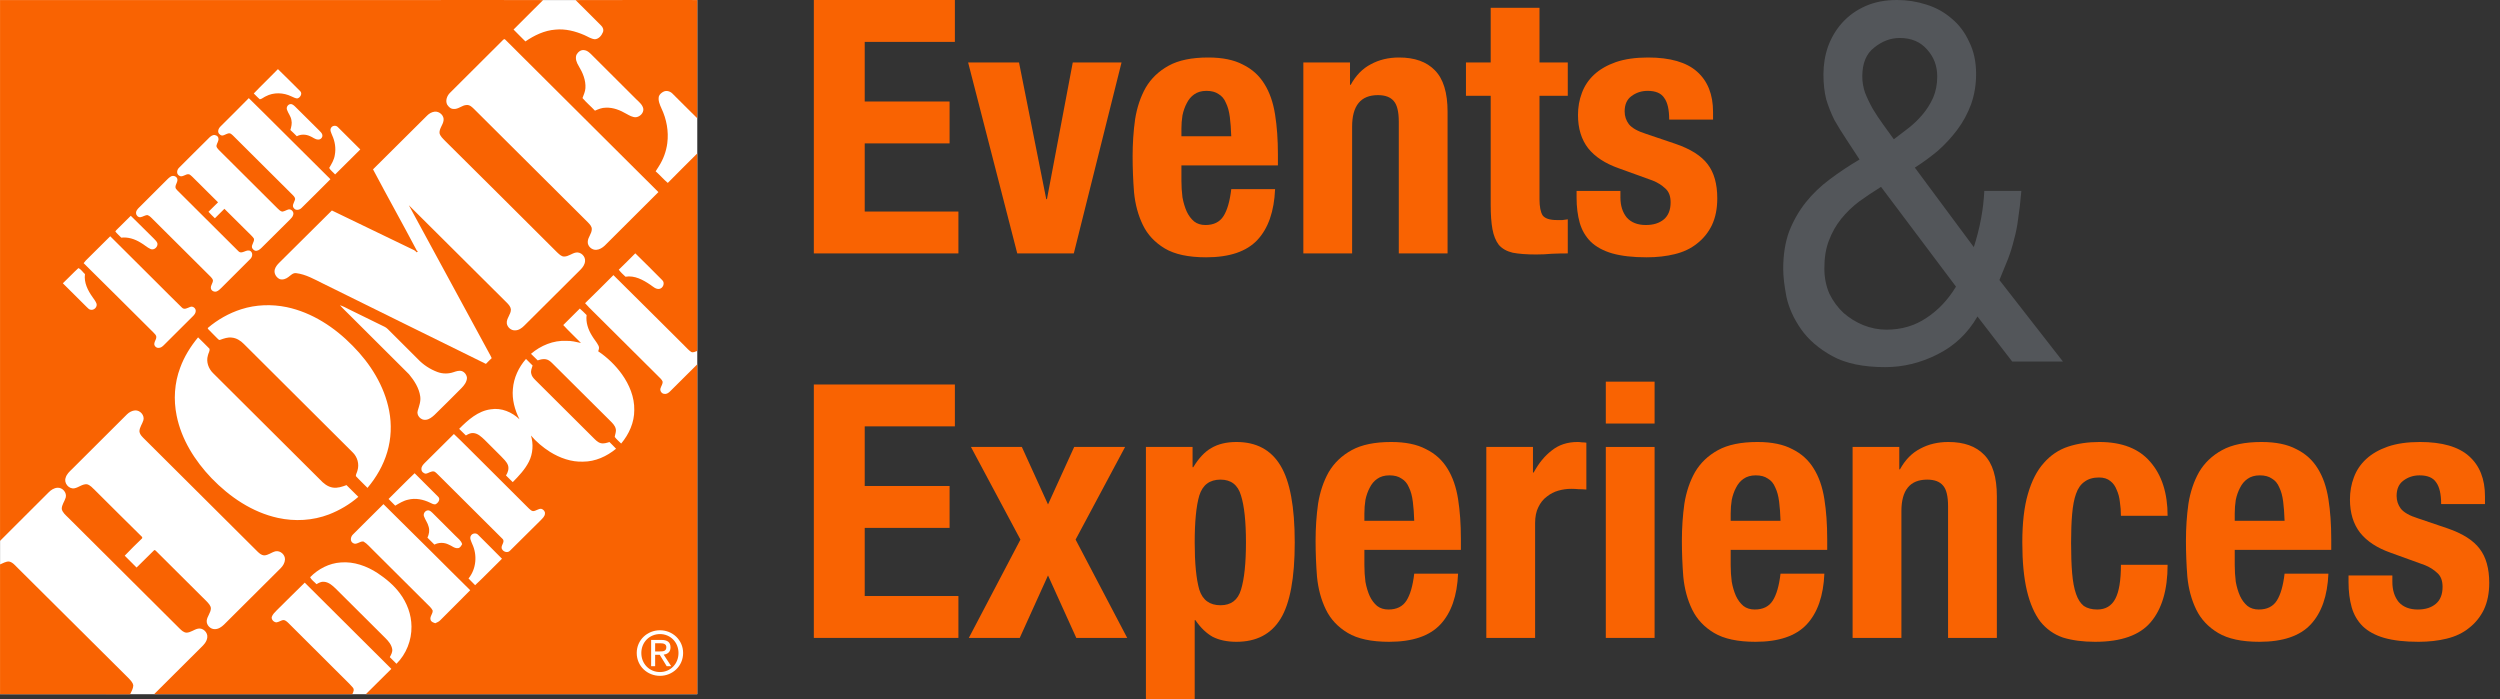 <svg width="143" height="40" viewBox="0 0 143 40" fill="none" xmlns="http://www.w3.org/2000/svg">
<rect x="0" y="0" width="143" height="40" fill="#333333" stroke="none"/>
<path fill-rule="evenodd" clip-rule="evenodd" d="M0.004 0.004H39.884V39.709H0.004V0.004Z" fill="white"/>
<path fill-rule="evenodd" clip-rule="evenodd" d="M0.002 0.002H25.023C27.038 0.002 29.052 -0.003 31.062 0.006C30.505 0.569 29.936 1.127 29.375 1.69C29.596 1.924 29.831 2.14 30.053 2.37C30.564 2.02 31.142 1.74 31.77 1.694C32.335 1.636 32.905 1.782 33.424 2.007C33.621 2.09 33.805 2.224 34.027 2.245C34.245 2.232 34.408 2.04 34.484 1.849C34.546 1.715 34.488 1.557 34.383 1.461C33.897 0.973 33.407 0.494 32.926 0.006C35.246 -0.007 37.566 0.006 39.882 0.002C39.882 2.253 39.886 4.509 39.882 6.764C39.404 6.297 38.939 5.822 38.466 5.355C38.34 5.226 38.135 5.159 37.964 5.238C37.85 5.293 37.742 5.38 37.691 5.501C37.629 5.743 37.738 5.98 37.834 6.197C38.127 6.814 38.257 7.511 38.169 8.19C38.11 8.653 37.943 9.107 37.691 9.504C37.624 9.599 37.562 9.699 37.503 9.8C37.746 10.008 37.951 10.258 38.198 10.463C38.751 9.896 39.321 9.341 39.882 8.778C39.882 12.543 39.886 16.308 39.882 20.073C39.773 20.11 39.651 20.186 39.538 20.131C39.387 20.035 39.274 19.894 39.149 19.773C37.792 18.43 36.447 17.075 35.087 15.737C34.546 16.275 34.015 16.817 33.466 17.342C33.755 17.667 34.078 17.955 34.379 18.267C35.468 19.352 36.556 20.436 37.65 21.52C37.742 21.616 37.85 21.699 37.901 21.824C37.917 21.962 37.821 22.078 37.783 22.203C37.729 22.349 37.846 22.524 38.001 22.529C38.139 22.554 38.257 22.462 38.345 22.37C38.856 21.857 39.371 21.349 39.882 20.84V39.706H20.928C21.414 39.223 21.899 38.743 22.385 38.26C20.731 36.617 19.081 34.974 17.431 33.327C16.891 33.844 16.372 34.382 15.836 34.903C15.723 35.02 15.597 35.133 15.543 35.291C15.518 35.445 15.66 35.591 15.81 35.6C15.945 35.583 16.058 35.495 16.192 35.466C16.309 35.458 16.401 35.55 16.485 35.625C17.465 36.608 18.449 37.584 19.433 38.564C19.68 38.822 19.948 39.056 20.178 39.323C20.283 39.44 20.212 39.59 20.153 39.706H8.817C9.709 38.818 10.601 37.93 11.493 37.042C11.66 36.884 11.832 36.7 11.857 36.459C11.895 36.179 11.61 35.9 11.33 35.958C11.095 36.004 10.903 36.188 10.66 36.188C10.505 36.175 10.387 36.062 10.283 35.962C8.151 33.844 6.024 31.722 3.897 29.604C3.754 29.462 3.583 29.325 3.532 29.12C3.524 28.879 3.695 28.683 3.758 28.462C3.838 28.182 3.574 27.878 3.289 27.899C3.092 27.911 2.917 28.024 2.783 28.162C1.861 29.091 0.923 30.009 0.002 30.938C-0.002 20.627 0.002 10.312 0.002 0.002Z" fill="#F96302"/>
<path fill-rule="evenodd" clip-rule="evenodd" d="M28.767 2.291C28.804 2.249 28.871 2.211 28.909 2.274C31.828 5.176 34.747 8.082 37.661 10.988C36.639 12.005 35.614 13.027 34.592 14.048C34.458 14.173 34.294 14.277 34.11 14.29C33.855 14.311 33.599 14.082 33.62 13.823C33.629 13.569 33.846 13.373 33.85 13.114C33.859 12.951 33.733 12.831 33.629 12.718C31.463 10.567 29.303 8.411 27.137 6.256C27.016 6.139 26.882 5.993 26.698 6.006C26.426 6.01 26.221 6.26 25.944 6.231C25.785 6.235 25.655 6.11 25.576 5.98C25.467 5.755 25.567 5.484 25.731 5.318C26.744 4.309 27.757 3.3 28.767 2.291ZM32.971 3.137C33.055 2.983 33.214 2.841 33.402 2.866C33.612 2.883 33.763 3.053 33.901 3.191C34.738 4.029 35.576 4.863 36.413 5.697C36.573 5.851 36.761 6.001 36.799 6.231C36.82 6.468 36.602 6.681 36.371 6.706C36.179 6.71 36.003 6.606 35.836 6.514C35.48 6.306 35.078 6.139 34.654 6.16C34.437 6.156 34.227 6.243 34.031 6.331C33.8 6.085 33.536 5.864 33.319 5.609C33.386 5.422 33.474 5.243 33.486 5.042C33.516 4.588 33.331 4.154 33.101 3.775C32.984 3.587 32.892 3.354 32.971 3.137ZM14.516 5.347C14.968 4.871 15.445 4.425 15.898 3.954C16.329 4.371 16.748 4.792 17.171 5.213C17.309 5.347 17.183 5.572 17.028 5.626C16.899 5.643 16.785 5.555 16.668 5.513C16.216 5.293 15.655 5.268 15.203 5.509C15.085 5.559 14.989 5.659 14.863 5.68C14.738 5.58 14.633 5.455 14.516 5.347ZM14.231 5.613C14.847 6.206 15.441 6.819 16.049 7.415C16.999 8.357 17.945 9.308 18.9 10.25C18.356 10.8 17.807 11.342 17.259 11.884C17.146 12.009 16.919 12.064 16.811 11.909C16.677 11.768 16.823 11.592 16.865 11.446C16.915 11.338 16.828 11.242 16.756 11.167C15.659 10.079 14.566 8.991 13.473 7.898C13.373 7.807 13.289 7.694 13.167 7.631C13 7.594 12.87 7.744 12.707 7.753C12.581 7.74 12.464 7.615 12.481 7.486C12.489 7.386 12.547 7.298 12.619 7.227C13.155 6.689 13.699 6.16 14.231 5.613ZM16.417 6.281C16.363 6.143 16.459 5.976 16.605 5.956C16.714 5.939 16.802 6.022 16.878 6.093C17.33 6.543 17.782 6.998 18.239 7.444C18.318 7.531 18.431 7.611 18.44 7.74C18.456 7.869 18.331 7.994 18.197 7.982C18.021 7.982 17.887 7.844 17.728 7.786C17.493 7.677 17.209 7.669 16.978 7.794C16.857 7.673 16.735 7.548 16.61 7.436C16.664 7.252 16.714 7.056 16.668 6.864C16.635 6.648 16.484 6.481 16.417 6.281ZM24.436 6.606C24.55 6.493 24.692 6.41 24.851 6.389C25.131 6.347 25.425 6.618 25.37 6.902C25.333 7.152 25.123 7.352 25.14 7.615C25.182 7.798 25.333 7.923 25.454 8.053C27.594 10.179 29.734 12.301 31.865 14.432C31.983 14.536 32.1 14.674 32.267 14.674C32.519 14.674 32.711 14.486 32.95 14.444C33.227 14.399 33.499 14.669 33.465 14.945C33.449 15.132 33.335 15.295 33.206 15.424C32.129 16.491 31.057 17.567 29.981 18.634C29.843 18.772 29.667 18.897 29.462 18.897C29.235 18.91 29.018 18.718 28.989 18.497C28.959 18.205 29.231 17.988 29.223 17.696C29.21 17.559 29.114 17.446 29.022 17.346C27.142 15.478 25.266 13.606 23.385 11.738C24.939 14.611 26.505 17.476 28.059 20.348C28.084 20.39 28.105 20.436 28.126 20.486C28.013 20.59 27.904 20.702 27.795 20.815C24.684 19.289 21.576 17.746 18.469 16.216C17.979 15.975 17.493 15.691 16.941 15.624C16.756 15.599 16.631 15.749 16.497 15.845C16.358 15.954 16.174 16.02 16.003 15.966C15.797 15.874 15.655 15.633 15.718 15.412C15.759 15.261 15.864 15.136 15.973 15.028C16.978 14.031 17.979 13.031 18.984 12.039C20.55 12.802 22.121 13.548 23.691 14.311C23.741 14.348 23.796 14.386 23.842 14.436C23.867 14.407 23.888 14.377 23.913 14.348L23.854 14.357C23.029 12.793 22.163 11.25 21.337 9.687C22.376 8.661 23.402 7.631 24.436 6.606ZM18.938 7.31C19.014 7.173 19.227 7.156 19.328 7.273C19.75 7.698 20.182 8.123 20.609 8.549C20.131 9.028 19.654 9.504 19.169 9.979C19.06 9.854 18.913 9.754 18.829 9.608C18.967 9.374 19.114 9.137 19.152 8.861C19.223 8.482 19.16 8.082 18.997 7.732C18.951 7.598 18.85 7.444 18.938 7.31ZM11.907 7.936C11.991 7.848 12.083 7.757 12.204 7.727C12.326 7.703 12.476 7.777 12.493 7.911C12.523 8.057 12.414 8.178 12.384 8.319C12.367 8.432 12.46 8.511 12.527 8.586C13.645 9.699 14.759 10.813 15.877 11.922C15.952 11.993 16.032 12.08 16.141 12.105C16.275 12.093 16.387 12.005 16.518 11.976C16.677 11.959 16.823 12.13 16.773 12.28C16.752 12.393 16.664 12.476 16.589 12.556C16.044 13.098 15.5 13.64 14.956 14.178C14.859 14.273 14.734 14.373 14.591 14.34C14.512 14.307 14.445 14.244 14.415 14.165C14.373 13.982 14.57 13.831 14.524 13.648C14.482 13.577 14.424 13.523 14.369 13.464C13.858 12.96 13.352 12.447 12.836 11.943C12.656 12.126 12.476 12.305 12.292 12.485C12.166 12.364 12.041 12.243 11.924 12.114C12.108 11.934 12.288 11.751 12.472 11.572C12.02 11.13 11.572 10.679 11.124 10.233C11.027 10.142 10.944 10.041 10.831 9.975C10.625 9.908 10.429 10.196 10.232 10.037C10.072 9.925 10.123 9.699 10.253 9.583C10.801 9.028 11.358 8.486 11.907 7.936Z" fill="white"/>
<path fill-rule="evenodd" clip-rule="evenodd" d="M9.764 10.1C9.889 10.02 10.078 10.07 10.136 10.212C10.195 10.383 10.04 10.529 10.036 10.696C10.032 10.783 10.103 10.846 10.157 10.904C11.317 12.059 12.473 13.214 13.633 14.365C13.842 14.59 14.111 14.202 14.337 14.369C14.483 14.486 14.433 14.715 14.307 14.823C13.763 15.37 13.214 15.907 12.674 16.454C12.586 16.537 12.498 16.637 12.377 16.675C12.243 16.712 12.079 16.629 12.063 16.487C12.038 16.32 12.188 16.191 12.18 16.028C12.159 15.957 12.113 15.899 12.063 15.845C10.966 14.757 9.868 13.665 8.775 12.572C8.671 12.476 8.583 12.355 8.445 12.305C8.294 12.297 8.168 12.41 8.022 12.426C7.896 12.43 7.787 12.318 7.783 12.197C7.77 12.067 7.863 11.963 7.95 11.876C8.495 11.334 9.039 10.792 9.58 10.25C9.638 10.195 9.692 10.141 9.764 10.1ZM6.736 13.081C6.987 12.839 7.23 12.589 7.481 12.343C7.921 12.768 8.352 13.21 8.792 13.639C8.868 13.723 8.96 13.798 9.001 13.906C9.052 14.111 8.817 14.336 8.612 14.244C8.407 14.152 8.244 13.99 8.047 13.881C7.716 13.677 7.331 13.548 6.937 13.594C6.824 13.477 6.698 13.368 6.598 13.243C6.631 13.177 6.686 13.131 6.736 13.081ZM4.91 14.899C5.379 14.44 5.84 13.977 6.305 13.514C7.184 14.394 8.068 15.274 8.951 16.149C9.437 16.629 9.91 17.117 10.4 17.588C10.539 17.742 10.723 17.613 10.873 17.558C11.024 17.492 11.2 17.625 11.196 17.784C11.196 17.892 11.133 17.984 11.062 18.059C10.492 18.622 9.931 19.185 9.366 19.748C9.286 19.827 9.186 19.906 9.069 19.898C8.939 19.91 8.813 19.785 8.826 19.66C8.834 19.527 8.939 19.418 8.939 19.285C8.947 19.172 8.851 19.101 8.784 19.026C7.448 17.704 6.125 16.37 4.784 15.053C4.826 14.998 4.864 14.948 4.91 14.899ZM36.339 14.49C36.858 14.998 37.373 15.511 37.884 16.028C38.048 16.183 37.93 16.491 37.713 16.525C37.511 16.554 37.357 16.395 37.202 16.291C36.787 16.007 36.297 15.741 35.778 15.828C35.64 15.703 35.506 15.574 35.393 15.428C35.715 15.12 36.025 14.803 36.339 14.49ZM4.483 15.336C4.638 15.395 4.734 15.57 4.86 15.678C4.793 16.162 5.023 16.616 5.295 16.996C5.375 17.117 5.471 17.229 5.521 17.367C5.576 17.55 5.396 17.742 5.212 17.721C5.107 17.721 5.036 17.634 4.969 17.571C4.512 17.112 4.052 16.662 3.595 16.204C3.897 15.92 4.177 15.616 4.483 15.336ZM13.801 17.688C14.634 17.421 15.539 17.392 16.397 17.567C17.854 17.875 19.144 18.726 20.174 19.781C21.184 20.798 21.988 22.074 22.26 23.496C22.41 24.275 22.377 25.093 22.151 25.855C21.929 26.61 21.527 27.307 21.02 27.907C20.802 27.678 20.564 27.465 20.354 27.232C20.354 27.119 20.425 27.023 20.447 26.915C20.56 26.548 20.447 26.135 20.166 25.868C18.097 23.804 16.02 21.74 13.951 19.677C13.763 19.485 13.524 19.331 13.252 19.31C13.03 19.281 12.812 19.36 12.603 19.435C12.519 19.481 12.465 19.377 12.41 19.335C12.243 19.155 12.059 18.993 11.891 18.809C11.891 18.797 11.887 18.772 11.887 18.759C12.444 18.284 13.097 17.913 13.801 17.688ZM19.446 17.459C19.638 17.521 19.814 17.617 19.994 17.709C20.669 18.034 21.338 18.372 22.017 18.701C22.076 18.73 22.13 18.776 22.18 18.822C22.75 19.397 23.324 19.964 23.897 20.535C24.207 20.865 24.596 21.119 25.02 21.278C25.317 21.39 25.652 21.39 25.949 21.286C26.1 21.236 26.263 21.178 26.422 21.228C26.582 21.29 26.699 21.449 26.711 21.62C26.699 21.849 26.552 22.041 26.397 22.199C25.887 22.716 25.367 23.229 24.848 23.738C24.71 23.863 24.551 23.992 24.358 24.013C24.082 24.054 23.809 23.763 23.893 23.496C23.973 23.225 24.082 22.95 24.036 22.666C23.968 22.191 23.696 21.77 23.395 21.407C22.26 20.273 21.121 19.143 19.982 18.005C19.806 17.821 19.613 17.654 19.446 17.459ZM32.218 18.593C32.532 18.28 32.85 17.967 33.165 17.65C33.303 17.763 33.424 17.896 33.554 18.021C33.5 18.438 33.642 18.851 33.86 19.201C33.973 19.401 34.136 19.572 34.237 19.781C34.291 19.881 34.254 19.993 34.216 20.093C34.744 20.448 35.208 20.898 35.577 21.411C36 22.007 36.297 22.716 36.28 23.458C36.285 24.163 35.979 24.838 35.531 25.372C35.409 25.247 35.267 25.134 35.162 24.992C35.183 24.838 35.258 24.688 35.221 24.534C35.179 24.334 35.024 24.192 34.886 24.054C33.78 22.958 32.679 21.861 31.578 20.765C31.469 20.656 31.339 20.556 31.184 20.544C31.037 20.527 30.891 20.569 30.757 20.615C30.627 20.494 30.497 20.364 30.372 20.239C30.928 19.764 31.653 19.46 32.394 19.497C32.679 19.489 32.955 19.556 33.232 19.618C32.897 19.272 32.541 18.947 32.218 18.593ZM10.304 21.04C10.534 20.402 10.899 19.818 11.33 19.297C11.543 19.514 11.77 19.722 11.979 19.943C12.021 20.077 11.912 20.202 11.891 20.335C11.782 20.694 11.925 21.086 12.188 21.344C14.224 23.375 16.263 25.401 18.302 27.431C18.499 27.644 18.738 27.844 19.039 27.89C19.308 27.932 19.571 27.84 19.819 27.748C20.045 27.974 20.271 28.195 20.497 28.42C20.003 28.849 19.429 29.187 18.818 29.425C17.896 29.779 16.866 29.837 15.899 29.625C14.429 29.304 13.135 28.424 12.1 27.352C11.146 26.356 10.375 25.134 10.103 23.771C9.919 22.866 9.977 21.907 10.304 21.04ZM29.337 22.245C29.387 21.611 29.668 21.007 30.087 20.531C30.208 20.656 30.338 20.782 30.464 20.907C30.418 21.057 30.346 21.215 30.388 21.373C30.413 21.515 30.51 21.628 30.61 21.728C31.716 22.825 32.813 23.925 33.919 25.022C34.048 25.147 34.174 25.297 34.358 25.347C34.526 25.393 34.697 25.334 34.861 25.284C34.986 25.41 35.116 25.535 35.238 25.668C34.71 26.102 34.053 26.406 33.357 26.406C32.683 26.435 32.022 26.197 31.46 25.847C31.054 25.589 30.681 25.276 30.372 24.913C30.518 25.401 30.485 25.947 30.254 26.406C30.028 26.856 29.677 27.223 29.329 27.578C29.203 27.453 29.073 27.323 28.943 27.198C29.052 27.023 29.124 26.814 29.056 26.61C28.977 26.402 28.805 26.252 28.655 26.093C28.345 25.78 28.031 25.468 27.716 25.155C27.532 24.984 27.335 24.788 27.072 24.771C26.917 24.755 26.779 24.834 26.649 24.909C26.519 24.784 26.393 24.655 26.263 24.53C26.766 24.025 27.34 23.504 28.077 23.412C28.68 23.312 29.287 23.571 29.714 23.984C29.446 23.45 29.279 22.849 29.337 22.245ZM7.264 23.7C7.389 23.579 7.553 23.487 7.728 23.475C8.017 23.458 8.281 23.758 8.202 24.038C8.139 24.25 7.984 24.438 7.975 24.667C7.992 24.867 8.16 25.009 8.294 25.143C10.442 27.282 12.595 29.425 14.743 31.563C14.844 31.659 14.957 31.755 15.099 31.768C15.342 31.768 15.53 31.588 15.761 31.534C16.037 31.48 16.313 31.73 16.301 32.005C16.292 32.193 16.188 32.364 16.058 32.497C14.977 33.573 13.893 34.653 12.812 35.729C12.67 35.866 12.494 35.987 12.289 35.987C12.038 35.995 11.803 35.758 11.824 35.503C11.849 35.253 12.059 35.053 12.063 34.795C12.054 34.64 11.933 34.524 11.837 34.415C10.873 33.452 9.906 32.497 8.947 31.538C8.909 31.509 8.859 31.426 8.805 31.484C8.47 31.805 8.147 32.143 7.812 32.464C7.586 32.239 7.36 32.014 7.134 31.785C7.456 31.447 7.791 31.117 8.13 30.792C8.13 30.775 8.135 30.738 8.135 30.721C7.226 29.833 6.334 28.933 5.429 28.036C5.291 27.907 5.161 27.744 4.969 27.698C4.705 27.682 4.5 27.886 4.253 27.932C3.934 27.986 3.645 27.628 3.754 27.331C3.809 27.123 3.976 26.973 4.123 26.831C5.17 25.785 6.221 24.747 7.264 23.7ZM25.962 24.826C26.464 25.293 26.938 25.793 27.432 26.273C28.37 27.211 29.312 28.149 30.254 29.087C30.321 29.141 30.384 29.216 30.472 29.233C30.652 29.25 30.794 29.074 30.975 29.108C31.084 29.145 31.184 29.25 31.171 29.37C31.171 29.533 31.033 29.645 30.933 29.754C30.342 30.334 29.76 30.921 29.17 31.501C29.04 31.643 28.797 31.572 28.717 31.413C28.6 31.217 28.918 31.009 28.751 30.83C27.536 29.625 26.322 28.416 25.112 27.206C25.024 27.127 24.948 27.027 24.844 26.973C24.664 26.923 24.521 27.073 24.354 27.094C24.224 27.081 24.098 26.969 24.107 26.835C24.094 26.689 24.203 26.577 24.295 26.481C24.852 25.931 25.409 25.376 25.962 24.826ZM22.226 28.541C22.725 28.053 23.21 27.549 23.717 27.069C24.165 27.519 24.618 27.965 25.066 28.416C25.216 28.561 25.057 28.782 24.902 28.849C24.794 28.862 24.693 28.795 24.596 28.753C24.211 28.566 23.767 28.474 23.345 28.582C23.076 28.637 22.842 28.787 22.607 28.924C22.482 28.795 22.356 28.666 22.226 28.541ZM20.191 30.571C20.769 29.987 21.355 29.416 21.933 28.837C22.871 29.758 23.797 30.696 24.739 31.618C25.459 32.331 26.171 33.052 26.896 33.761C26.335 34.336 25.757 34.895 25.195 35.466C25.116 35.554 25.003 35.604 24.898 35.649C24.794 35.612 24.664 35.575 24.63 35.458C24.567 35.262 24.773 35.107 24.747 34.916C24.664 34.753 24.517 34.636 24.391 34.507C23.374 33.494 22.356 32.481 21.338 31.467C21.159 31.301 21.008 31.101 20.794 30.976C20.581 30.934 20.388 31.205 20.183 31.059C20.007 30.946 20.057 30.696 20.191 30.571ZM24.253 29.537C24.186 29.366 24.345 29.166 24.525 29.195C24.609 29.216 24.672 29.27 24.73 29.329C25.17 29.771 25.614 30.204 26.05 30.646C26.192 30.792 26.376 30.917 26.435 31.126C26.381 31.217 26.322 31.343 26.196 31.355C25.991 31.376 25.84 31.213 25.656 31.146C25.405 31.021 25.099 31.021 24.848 31.151C24.714 31.017 24.584 30.884 24.45 30.755C24.542 30.559 24.584 30.334 24.517 30.125C24.467 29.912 24.324 29.737 24.253 29.537ZM26.946 30.625C27.034 30.492 27.247 30.471 27.352 30.596C27.804 31.051 28.265 31.501 28.713 31.96C28.198 32.46 27.704 32.985 27.176 33.473C27.055 33.344 26.925 33.219 26.799 33.089C27.247 32.539 27.31 31.743 27.009 31.109C26.954 30.959 26.837 30.775 26.946 30.625Z" fill="white"/>
<path fill-rule="evenodd" clip-rule="evenodd" d="M0.002 32.285C0.169 32.218 0.329 32.114 0.513 32.118C0.735 32.16 0.873 32.356 1.028 32.502C3.134 34.59 5.232 36.684 7.335 38.772C7.452 38.902 7.603 39.031 7.624 39.214C7.615 39.394 7.519 39.552 7.444 39.711C4.96 39.706 2.481 39.706 0.002 39.706C0.002 37.234 -0.002 34.757 0.002 32.285Z" fill="#F96302"/>
<path fill-rule="evenodd" clip-rule="evenodd" d="M19.495 32.172C20.241 32.11 20.982 32.377 21.598 32.781C22.079 33.102 22.527 33.473 22.871 33.936C23.281 34.482 23.532 35.149 23.537 35.837C23.549 36.621 23.239 37.413 22.678 37.968C22.548 37.843 22.422 37.718 22.297 37.588C22.372 37.447 22.46 37.297 22.435 37.13C22.393 36.88 22.222 36.675 22.05 36.504C21.108 35.566 20.165 34.628 19.223 33.69C19.031 33.502 18.813 33.298 18.528 33.277C18.373 33.261 18.235 33.34 18.105 33.415C17.983 33.281 17.816 33.181 17.741 33.015C18.201 32.543 18.829 32.214 19.495 32.172ZM36.421 37.351C36.421 36.603 37.031 36.051 37.751 36.051C38.464 36.051 39.074 36.603 39.074 37.351C39.074 38.106 38.464 38.658 37.751 38.658C37.031 38.658 36.421 38.106 36.421 37.351ZM37.751 38.441C38.343 38.441 38.81 37.979 38.81 37.351C38.81 36.734 38.343 36.269 37.751 36.269C37.152 36.269 36.684 36.734 36.684 37.351C36.684 37.979 37.152 38.441 37.751 38.441ZM37.474 38.106H37.245V36.603H37.82C38.177 36.603 38.353 36.734 38.353 37.031C38.353 37.3 38.184 37.417 37.962 37.444L38.392 38.106H38.135L37.737 37.455H37.474V38.106ZM37.747 37.262C37.941 37.262 38.114 37.248 38.114 37.017C38.114 36.831 37.945 36.796 37.785 36.796H37.474V37.262H37.747Z" fill="white"/>
<path d="M54.619 0H46.551V14.495H54.821V12.1H49.462V8.202H54.316V5.806H49.462V2.396H54.619V0Z" fill="#F96302"/>
<path d="M61.362 3.573L59.886 11.389H59.845L58.288 3.573H55.376L58.187 14.495H61.422L64.152 3.573H61.362Z" fill="#F96302"/>
<path d="M70.428 7.796H67.577V7.369C67.577 7.112 67.597 6.855 67.637 6.598C67.691 6.341 67.772 6.111 67.88 5.908C67.988 5.691 68.129 5.522 68.305 5.4C68.493 5.265 68.729 5.197 69.012 5.197C69.295 5.197 69.525 5.258 69.7 5.38C69.889 5.488 70.03 5.657 70.124 5.887C70.232 6.104 70.306 6.375 70.347 6.699C70.387 7.011 70.414 7.376 70.428 7.796ZM67.577 9.46H73.097V8.831C73.097 7.992 73.043 7.234 72.935 6.557C72.828 5.867 72.625 5.285 72.329 4.811C72.032 4.324 71.621 3.952 71.095 3.695C70.583 3.424 69.922 3.289 69.113 3.289C68.17 3.289 67.415 3.444 66.849 3.756C66.282 4.067 65.844 4.487 65.534 5.014C65.238 5.542 65.035 6.144 64.928 6.821C64.833 7.498 64.786 8.202 64.786 8.932C64.786 9.623 64.813 10.313 64.867 11.003C64.934 11.694 65.103 12.316 65.373 12.871C65.642 13.426 66.06 13.872 66.626 14.211C67.192 14.549 67.981 14.718 68.992 14.718C70.327 14.718 71.304 14.387 71.924 13.724C72.544 13.06 72.881 12.093 72.935 10.82H70.428C70.347 11.511 70.199 12.025 69.983 12.363C69.767 12.702 69.424 12.871 68.952 12.871C68.695 12.871 68.48 12.803 68.305 12.668C68.129 12.519 67.988 12.33 67.88 12.1C67.772 11.856 67.691 11.585 67.637 11.287C67.597 10.976 67.577 10.658 67.577 10.333V9.46Z" fill="#F96302"/>
<path d="M74.551 3.573V14.495H77.341V7.247C77.341 6.043 77.834 5.441 78.818 5.441C79.236 5.441 79.539 5.556 79.728 5.786C79.916 6.002 80.011 6.395 80.011 6.963V14.495H82.801V6.395C82.801 5.299 82.559 4.507 82.073 4.02C81.601 3.532 80.921 3.289 80.031 3.289C79.424 3.289 78.885 3.417 78.413 3.675C77.941 3.918 77.557 4.311 77.26 4.852H77.22V3.573H74.551Z" fill="#F96302"/>
<path d="M85.268 0.447V3.573H83.853V5.481H85.268V11.734C85.268 12.289 85.302 12.749 85.369 13.114C85.437 13.48 85.558 13.778 85.733 14.008C85.922 14.224 86.185 14.373 86.522 14.454C86.873 14.522 87.317 14.556 87.857 14.556C88.18 14.556 88.484 14.542 88.767 14.515C89.063 14.502 89.367 14.495 89.677 14.495V12.546C89.582 12.56 89.481 12.573 89.373 12.587C89.265 12.587 89.157 12.587 89.05 12.587C88.645 12.587 88.376 12.499 88.241 12.323C88.12 12.133 88.059 11.822 88.059 11.389V5.481H89.677V3.573H88.059V0.447H85.268Z" fill="#F96302"/>
<path d="M92.688 10.922H90.18V11.308C90.18 11.836 90.241 12.316 90.362 12.749C90.483 13.169 90.692 13.527 90.989 13.825C91.299 14.123 91.71 14.346 92.222 14.495C92.748 14.644 93.402 14.718 94.184 14.718C94.777 14.718 95.316 14.657 95.802 14.536C96.3 14.414 96.725 14.211 97.076 13.927C97.44 13.642 97.723 13.29 97.925 12.871C98.127 12.438 98.228 11.93 98.228 11.348C98.228 10.523 98.046 9.873 97.682 9.399C97.318 8.912 96.698 8.52 95.822 8.222L94.144 7.654C93.672 7.505 93.348 7.322 93.173 7.105C93.011 6.889 92.93 6.645 92.93 6.375C92.93 5.982 93.058 5.691 93.314 5.502C93.584 5.299 93.894 5.197 94.245 5.197C94.703 5.197 95.02 5.332 95.195 5.603C95.384 5.86 95.478 6.273 95.478 6.841H97.986V6.395C97.986 5.407 97.682 4.642 97.076 4.101C96.469 3.559 95.532 3.289 94.265 3.289C93.55 3.289 92.937 3.377 92.425 3.553C91.926 3.729 91.515 3.965 91.191 4.263C90.868 4.561 90.632 4.913 90.483 5.319C90.335 5.711 90.261 6.131 90.261 6.578C90.261 7.349 90.456 7.985 90.847 8.486C91.238 8.973 91.818 9.352 92.586 9.623L94.548 10.333C94.817 10.442 95.053 10.59 95.256 10.78C95.458 10.956 95.559 11.22 95.559 11.572C95.559 12.005 95.431 12.33 95.175 12.546C94.919 12.763 94.575 12.871 94.144 12.871C93.672 12.871 93.308 12.729 93.052 12.445C92.809 12.147 92.688 11.761 92.688 11.287V10.922Z" fill="#F96302"/>
<path d="M54.619 21.993H46.551V36.488H54.821V34.092H49.462V30.195H54.316V27.799H49.462V24.388H54.619V21.993Z" fill="#F96302"/>
<path d="M61.443 25.566L59.946 28.855L58.45 25.566H55.538L58.369 30.864L55.417 36.488H58.329L59.946 32.915L61.564 36.488H64.476L61.524 30.864L64.355 25.566H61.443Z" fill="#F96302"/>
<path d="M65.546 25.566V40H68.337V35.473H68.377C68.674 35.906 69.004 36.224 69.368 36.427C69.745 36.617 70.197 36.711 70.723 36.711C71.868 36.711 72.711 36.271 73.25 35.392C73.79 34.512 74.059 33.057 74.059 31.027C74.059 28.997 73.79 27.535 73.25 26.642C72.711 25.735 71.868 25.282 70.723 25.282C70.156 25.282 69.678 25.397 69.287 25.627C68.909 25.843 68.566 26.209 68.256 26.723H68.215V25.566H65.546ZM68.337 31.027C68.337 29.836 68.424 28.943 68.599 28.347C68.788 27.738 69.192 27.434 69.813 27.434C70.419 27.434 70.81 27.738 70.986 28.347C71.174 28.943 71.269 29.836 71.269 31.027C71.269 32.218 71.174 33.118 70.986 33.727C70.81 34.322 70.419 34.62 69.813 34.62C69.192 34.62 68.788 34.322 68.599 33.727C68.424 33.118 68.337 32.218 68.337 31.027Z" fill="#F96302"/>
<path d="M80.894 29.788H78.043V29.362C78.043 29.105 78.063 28.848 78.103 28.591C78.157 28.334 78.238 28.104 78.346 27.901C78.454 27.684 78.596 27.515 78.771 27.393C78.96 27.258 79.195 27.19 79.479 27.19C79.762 27.19 79.991 27.251 80.166 27.373C80.355 27.481 80.496 27.65 80.591 27.88C80.699 28.097 80.773 28.367 80.813 28.692C80.854 29.004 80.881 29.369 80.894 29.788ZM78.043 31.453H83.563V30.824C83.563 29.985 83.509 29.227 83.402 28.55C83.294 27.86 83.091 27.278 82.795 26.804C82.498 26.317 82.087 25.945 81.561 25.688C81.049 25.417 80.388 25.282 79.58 25.282C78.636 25.282 77.881 25.437 77.315 25.749C76.749 26.06 76.311 26.479 76.001 27.007C75.704 27.535 75.502 28.137 75.394 28.814C75.299 29.491 75.252 30.195 75.252 30.925C75.252 31.616 75.279 32.306 75.333 32.996C75.401 33.686 75.569 34.309 75.839 34.864C76.108 35.419 76.526 35.865 77.092 36.204C77.659 36.542 78.447 36.711 79.458 36.711C80.793 36.711 81.77 36.38 82.391 35.717C83.011 35.053 83.348 34.086 83.402 32.813H80.894C80.813 33.504 80.665 34.018 80.449 34.356C80.234 34.695 79.89 34.864 79.418 34.864C79.162 34.864 78.946 34.796 78.771 34.661C78.596 34.512 78.454 34.322 78.346 34.092C78.238 33.849 78.157 33.578 78.103 33.28C78.063 32.969 78.043 32.651 78.043 32.326V31.453Z" fill="#F96302"/>
<path d="M85.017 25.566V36.488H87.808V29.931C87.808 29.565 87.868 29.261 87.99 29.017C88.111 28.76 88.273 28.557 88.475 28.408C88.677 28.246 88.9 28.131 89.142 28.063C89.385 27.995 89.628 27.961 89.87 27.961C90.019 27.961 90.16 27.968 90.295 27.982C90.443 27.982 90.591 27.988 90.74 28.002V25.322C90.659 25.309 90.571 25.302 90.477 25.302C90.396 25.288 90.315 25.282 90.234 25.282C89.655 25.282 89.162 25.444 88.758 25.769C88.354 26.08 88.01 26.5 87.727 27.028H87.686V25.566H85.017Z" fill="#F96302"/>
<path d="M91.852 21.831V24.226H94.643V21.831H91.852ZM91.852 25.566V36.488H94.643V25.566H91.852Z" fill="#F96302"/>
<path d="M101.846 29.788H98.995V29.362C98.995 29.105 99.015 28.848 99.056 28.591C99.11 28.334 99.191 28.104 99.298 27.901C99.406 27.684 99.548 27.515 99.723 27.393C99.912 27.258 100.148 27.19 100.431 27.19C100.714 27.19 100.943 27.251 101.118 27.373C101.307 27.481 101.449 27.65 101.543 27.88C101.651 28.097 101.725 28.367 101.765 28.692C101.806 29.004 101.833 29.369 101.846 29.788ZM98.995 31.453H104.516V30.824C104.516 29.985 104.462 29.227 104.354 28.55C104.246 27.86 104.044 27.278 103.747 26.804C103.451 26.317 103.039 25.945 102.514 25.688C102.001 25.417 101.341 25.282 100.532 25.282C99.588 25.282 98.833 25.437 98.267 25.749C97.701 26.06 97.263 26.479 96.953 27.007C96.656 27.535 96.454 28.137 96.346 28.814C96.252 29.491 96.204 30.195 96.204 30.925C96.204 31.616 96.231 32.306 96.285 32.996C96.353 33.686 96.521 34.309 96.791 34.864C97.061 35.419 97.478 35.865 98.045 36.204C98.611 36.542 99.4 36.711 100.411 36.711C101.745 36.711 102.723 36.38 103.343 35.717C103.963 35.053 104.3 34.086 104.354 32.813H101.846C101.765 33.504 101.617 34.018 101.401 34.356C101.186 34.695 100.842 34.864 100.37 34.864C100.114 34.864 99.898 34.796 99.723 34.661C99.548 34.512 99.406 34.322 99.298 34.092C99.191 33.849 99.11 33.578 99.056 33.28C99.015 32.969 98.995 32.651 98.995 32.326V31.453Z" fill="#F96302"/>
<path d="M105.969 25.566V36.488H108.76V29.24C108.76 28.036 109.252 27.434 110.236 27.434C110.654 27.434 110.957 27.549 111.146 27.779C111.335 27.995 111.429 28.388 111.429 28.956V36.488H114.22V28.388C114.22 27.291 113.977 26.5 113.492 26.012C113.02 25.525 112.339 25.282 111.449 25.282C110.843 25.282 110.303 25.41 109.832 25.667C109.36 25.911 108.976 26.303 108.679 26.845H108.639V25.566H105.969Z" fill="#F96302"/>
<path d="M121.317 29.504H123.987C123.987 28.205 123.656 27.177 122.996 26.419C122.349 25.661 121.378 25.282 120.084 25.282C119.437 25.282 118.844 25.37 118.304 25.546C117.765 25.721 117.3 26.033 116.909 26.479C116.518 26.913 116.215 27.501 115.999 28.246C115.784 28.977 115.676 29.904 115.676 31.027C115.676 32.123 115.763 33.044 115.939 33.788C116.114 34.519 116.37 35.107 116.707 35.554C117.057 35.987 117.489 36.292 118.001 36.468C118.527 36.63 119.14 36.711 119.841 36.711C121.324 36.711 122.382 36.339 123.016 35.595C123.663 34.837 123.987 33.74 123.987 32.306H121.317C121.317 33.199 121.21 33.849 120.994 34.255C120.778 34.661 120.434 34.864 119.963 34.864C119.653 34.864 119.396 34.796 119.194 34.661C119.005 34.512 118.857 34.282 118.749 33.971C118.641 33.659 118.567 33.267 118.527 32.793C118.486 32.306 118.466 31.724 118.466 31.047C118.466 30.411 118.486 29.863 118.527 29.403C118.567 28.929 118.641 28.543 118.749 28.246C118.857 27.934 119.019 27.704 119.235 27.555C119.45 27.393 119.727 27.312 120.064 27.312C120.333 27.312 120.549 27.38 120.711 27.515C120.873 27.637 120.994 27.806 121.075 28.022C121.169 28.225 121.23 28.455 121.257 28.713C121.297 28.97 121.317 29.234 121.317 29.504Z" fill="#F96302"/>
<path d="M130.678 29.788H127.827V29.362C127.827 29.105 127.847 28.848 127.887 28.591C127.941 28.334 128.022 28.104 128.13 27.901C128.238 27.684 128.379 27.515 128.555 27.393C128.743 27.258 128.979 27.19 129.262 27.19C129.545 27.19 129.775 27.251 129.95 27.373C130.139 27.481 130.28 27.65 130.375 27.88C130.482 28.097 130.557 28.367 130.597 28.692C130.637 29.004 130.664 29.369 130.678 29.788ZM127.827 31.453H133.347V30.824C133.347 29.985 133.293 29.227 133.185 28.55C133.077 27.86 132.875 27.278 132.579 26.804C132.282 26.317 131.871 25.945 131.345 25.688C130.833 25.417 130.172 25.282 129.363 25.282C128.42 25.282 127.665 25.437 127.099 25.749C126.532 26.06 126.094 26.479 125.784 27.007C125.488 27.535 125.285 28.137 125.178 28.814C125.083 29.491 125.036 30.195 125.036 30.925C125.036 31.616 125.063 32.306 125.117 32.996C125.184 33.686 125.353 34.309 125.622 34.864C125.892 35.419 126.31 35.865 126.876 36.204C127.442 36.542 128.231 36.711 129.242 36.711C130.577 36.711 131.554 36.38 132.174 35.717C132.794 35.053 133.131 34.086 133.185 32.813H130.678C130.597 33.504 130.449 34.018 130.233 34.356C130.017 34.695 129.674 34.864 129.202 34.864C128.946 34.864 128.73 34.796 128.555 34.661C128.379 34.512 128.238 34.322 128.13 34.092C128.022 33.849 127.941 33.578 127.887 33.28C127.847 32.969 127.827 32.651 127.827 32.326V31.453Z" fill="#F96302"/>
<path d="M136.843 32.915H134.336V33.301C134.336 33.828 134.396 34.309 134.518 34.742C134.639 35.162 134.848 35.52 135.145 35.818C135.455 36.116 135.866 36.339 136.378 36.488C136.904 36.637 137.558 36.711 138.34 36.711C138.933 36.711 139.472 36.65 139.957 36.529C140.456 36.407 140.881 36.204 141.231 35.919C141.595 35.635 141.878 35.283 142.081 34.864C142.283 34.431 142.384 33.923 142.384 33.341C142.384 32.516 142.202 31.866 141.838 31.392C141.474 30.905 140.854 30.513 139.978 30.215L138.299 29.646C137.827 29.497 137.504 29.315 137.329 29.098C137.167 28.882 137.086 28.638 137.086 28.367C137.086 27.975 137.214 27.684 137.47 27.494C137.74 27.291 138.05 27.19 138.4 27.19C138.859 27.19 139.175 27.325 139.351 27.596C139.539 27.853 139.634 28.266 139.634 28.834H142.141V28.388C142.141 27.4 141.838 26.635 141.231 26.094C140.625 25.552 139.688 25.282 138.421 25.282C137.706 25.282 137.093 25.37 136.58 25.546C136.082 25.721 135.67 25.958 135.347 26.256C135.023 26.554 134.787 26.906 134.639 27.312C134.491 27.704 134.417 28.124 134.417 28.57C134.417 29.342 134.612 29.978 135.003 30.479C135.394 30.966 135.974 31.345 136.742 31.616L138.704 32.326C138.973 32.434 139.209 32.583 139.411 32.773C139.614 32.949 139.715 33.213 139.715 33.565C139.715 33.998 139.587 34.322 139.33 34.539C139.074 34.755 138.731 34.864 138.299 34.864C137.827 34.864 137.463 34.722 137.207 34.438C136.965 34.14 136.843 33.754 136.843 33.28V32.915Z" fill="#F96302"/>
<path d="M108.327 7.966C108.118 7.676 107.908 7.386 107.699 7.097C107.49 6.807 107.298 6.517 107.124 6.228C106.95 5.919 106.802 5.61 106.68 5.301C106.575 4.992 106.523 4.683 106.523 4.374C106.523 3.621 106.749 3.07 107.203 2.723C107.656 2.356 108.144 2.172 108.667 2.172C109.329 2.172 109.852 2.394 110.235 2.839C110.619 3.263 110.81 3.775 110.81 4.374C110.81 4.818 110.732 5.223 110.575 5.59C110.418 5.938 110.218 6.257 109.974 6.546C109.73 6.836 109.46 7.097 109.163 7.328C108.867 7.56 108.588 7.772 108.327 7.966ZM113.111 18.103L115.098 20.681H118L114.366 16.018C114.558 15.555 114.723 15.149 114.863 14.801C115.002 14.434 115.115 14.068 115.203 13.701C115.307 13.334 115.386 12.938 115.438 12.513C115.508 12.069 115.569 11.538 115.621 10.92H113.503C113.451 11.982 113.251 13.054 112.902 14.135L109.529 9.588C109.983 9.298 110.418 8.979 110.837 8.632C111.255 8.265 111.63 7.859 111.961 7.415C112.292 6.971 112.553 6.488 112.745 5.967C112.937 5.426 113.033 4.847 113.033 4.229C113.033 3.534 112.902 2.926 112.641 2.404C112.397 1.863 112.065 1.419 111.647 1.072C111.229 0.705 110.741 0.434 110.183 0.261C109.643 0.087 109.085 0 108.51 0C107.83 0 107.229 0.116 106.706 0.348C106.183 0.579 105.739 0.898 105.373 1.303C105.024 1.69 104.754 2.143 104.562 2.665C104.388 3.167 104.301 3.698 104.301 4.258C104.301 4.779 104.353 5.252 104.458 5.677C104.58 6.083 104.736 6.479 104.928 6.865C105.137 7.232 105.364 7.599 105.608 7.966C105.852 8.332 106.105 8.719 106.366 9.124C105.773 9.472 105.207 9.848 104.667 10.254C104.144 10.64 103.682 11.084 103.281 11.586C102.898 12.069 102.584 12.619 102.34 13.237C102.113 13.855 102 14.57 102 15.381C102 15.806 102.061 16.337 102.183 16.974C102.322 17.611 102.601 18.229 103.02 18.828C103.438 19.426 104.031 19.938 104.797 20.363C105.564 20.788 106.575 21 107.83 21C108.858 21 109.852 20.759 110.81 20.276C111.786 19.793 112.553 19.069 113.111 18.103ZM107.595 10.688L111.882 16.395C111.429 17.148 110.863 17.746 110.183 18.19C109.521 18.634 108.763 18.857 107.908 18.857C107.455 18.857 107.011 18.77 106.575 18.596C106.157 18.422 105.782 18.19 105.451 17.901C105.12 17.592 104.85 17.225 104.641 16.8C104.449 16.356 104.353 15.873 104.353 15.352C104.353 14.734 104.44 14.203 104.614 13.759C104.789 13.295 105.024 12.88 105.32 12.513C105.617 12.146 105.956 11.818 106.34 11.528C106.741 11.239 107.159 10.959 107.595 10.688Z" fill="#53565A"/>
</svg>
